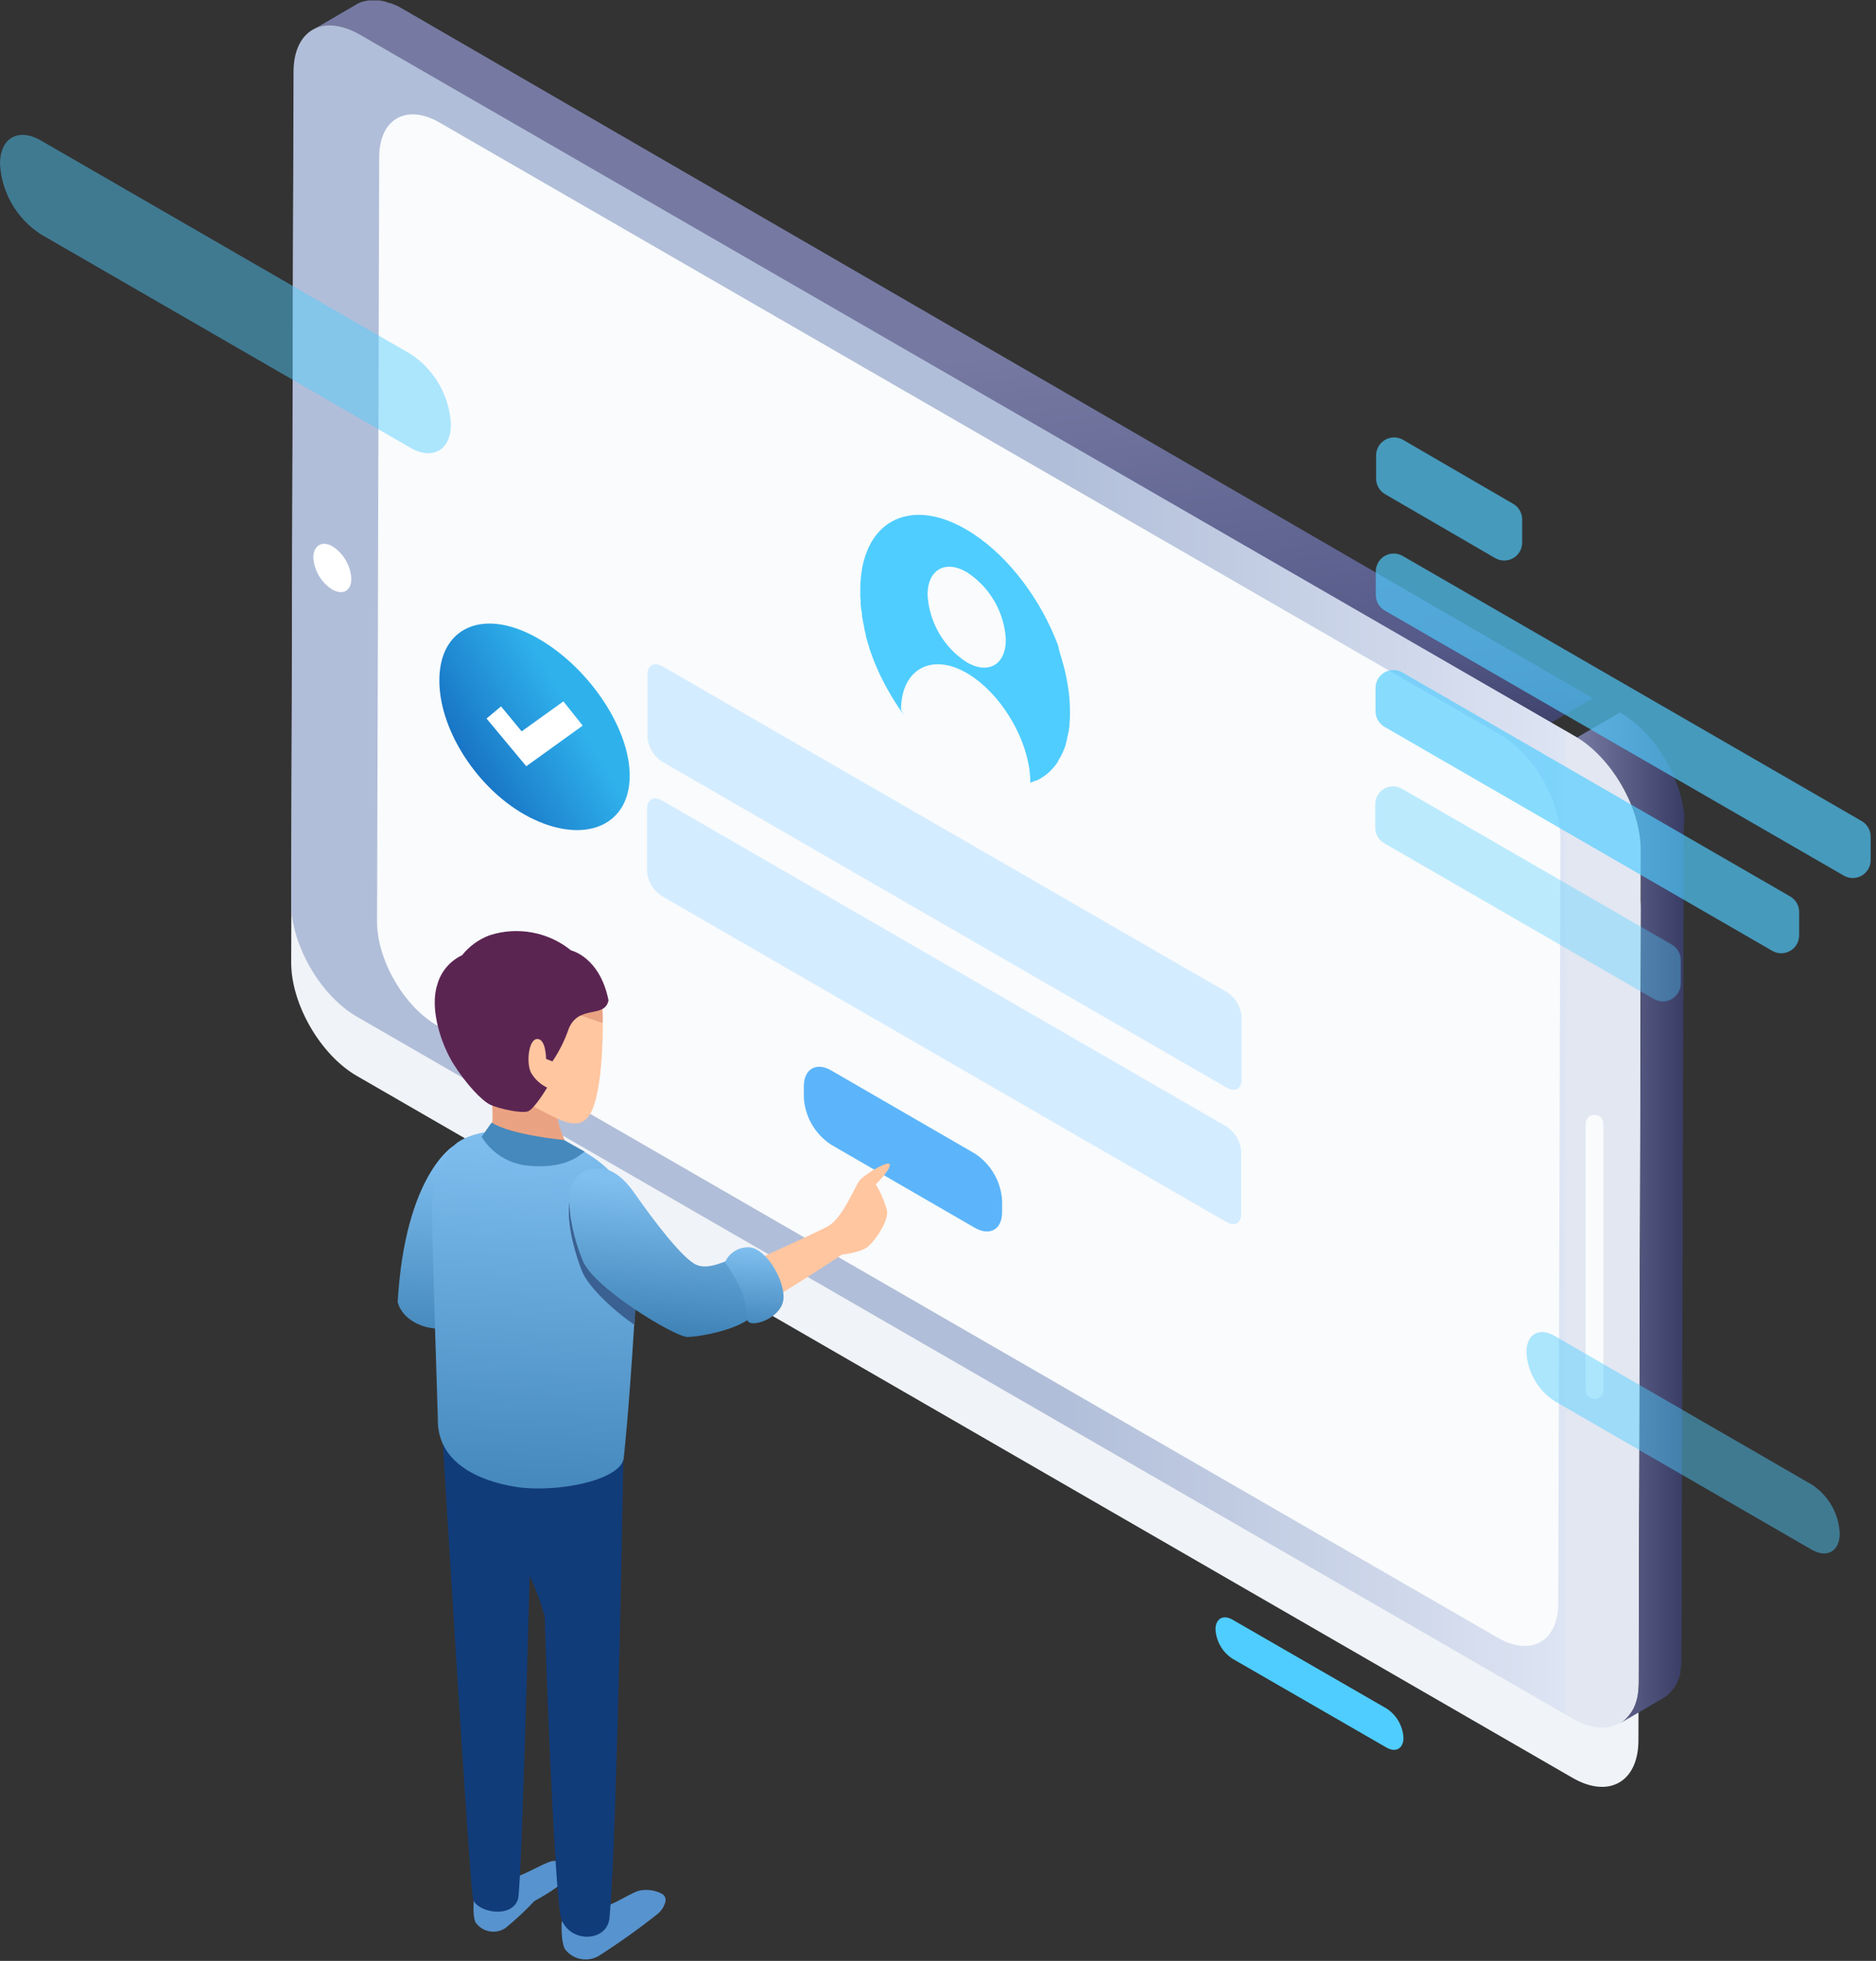 <svg xmlns="http://www.w3.org/2000/svg" width="380" height="397" viewBox="0 0 380 397">
    <rect x="0" y="0" width="380" height="397" fill="#333333" stroke="none"/>
    <defs>
        <linearGradient id="92q786me0a" x1="64.511%" x2="49.9%" y1="111.021%" y2="49.693%">
            <stop offset="0%" stop-color="#393D65"/>
            <stop offset="26%" stop-color="#555A89"/>
            <stop offset="100%" stop-color="#767AA2"/>
        </linearGradient>
        <linearGradient id="zp261yhldb" x1="100.032%" x2=".412%" y1="49.947%" y2="49.947%">
            <stop offset="0%" stop-color="#393D65"/>
            <stop offset="100%" stop-color="#767AA2"/>
        </linearGradient>
        <linearGradient id="pqcla3yoic" x1=".134%" x2="94%" y1="50.008%" y2="50.008%">
            <stop offset="0%" stop-color="#B1BED9"/>
            <stop offset="60%" stop-color="#B1BED9"/>
            <stop offset="99.682%" stop-color="#DDE4F3"/>
            <stop offset="100%" stop-color="#E2E7F2"/>
        </linearGradient>
        <linearGradient id="34izcuqixd" x1="47.529%" x2="50.568%" y1="171.27%" y2="1.409%">
            <stop offset="0%" stop-color="#6297CC"/>
            <stop offset="26%" stop-color="#3478AC"/>
            <stop offset="100%" stop-color="#80C0F1"/>
        </linearGradient>
        <linearGradient id="g088uqeoqe" x1="46.238%" x2="50.865%" y1="171.27%" y2="1.409%">
            <stop offset="0%" stop-color="#6297CC"/>
            <stop offset="26%" stop-color="#3478AC"/>
            <stop offset="100%" stop-color="#80C0F1"/>
        </linearGradient>
        <linearGradient id="0alorzp73f" x1="38.371%" x2="52.675%" y1="147.26%" y2="11.03%">
            <stop offset="0%" stop-color="#6297CC"/>
            <stop offset="26%" stop-color="#3478AC"/>
            <stop offset="100%" stop-color="#80C0F1"/>
        </linearGradient>
        <linearGradient id="bqm7ryyd3g" x1="43.083%" x2="51.591%" y1="171.27%" y2="1.409%">
            <stop offset="0%" stop-color="#6297CC"/>
            <stop offset="26%" stop-color="#3478AC"/>
            <stop offset="100%" stop-color="#80C0F1"/>
        </linearGradient>
        <linearGradient id="4eql3dex5h" x1="75.544%" x2="7.491%" y1="50%" y2="100%">
            <stop offset="0%" stop-color="#2FB2EC"/>
            <stop offset="100%" stop-color="#0E58B3"/>
        </linearGradient>
    </defs>
    <g fill="none" fill-rule="evenodd">
        <g fill-rule="nonzero">
            <g>
                <path fill="#F0F3F7" d="M319.103 161.095c7.339 4.242 13.277 14.524 13.251 22.956l-.476 168.285c0 8.444-6.002 11.85-13.341 7.609L72.234 217.803c-7.339-4.254-13.277-14.524-13.251-22.968l.475-168.285c0-8.445 5.99-11.838 13.342-7.597l246.303 142.142z" transform="translate(-183 -289) translate(183 289)"/>
                <path fill="#4FCDFF" d="M280.852 345.901c2.024 1.314 3.3 3.516 3.432 5.925 0 2.185-1.556 3.072-3.445 1.98l-31.207-17.994c-2.02-1.317-3.29-3.518-3.42-5.926 0-2.185 1.556-3.059 3.446-1.966l31.194 17.981z" transform="translate(-183 -289) translate(183 289)"/>
                <path fill="url(#92q786me0a)" d="M81.617 1.825l-.424-.231-.54-.309-.54-.257-.54-.205-.527-.193h-.103L78.545.5l-.591-.205-.54-.116-.578-.103H76.244c-.21-.012-.42-.012-.63 0h-.694c-.255.015-.508.049-.758.103-.305.051-.605.124-.9.218-.378.125-.74.293-1.08.502l-8.816 5.14c.606-.348 1.266-.596 1.953-.732.738-.16 1.496-.216 2.25-.167.84.083 1.669.264 2.467.54.933.336 1.829.766 2.674 1.285l241.149 139.559 8.817-5.142L81.616 1.825z" transform="translate(-183 -289) translate(183 289)"/>
                <path fill="url(#zp261yhldb)" d="M341.158 166.383v-.643-.643l-.077-.655c0-.219 0-.45-.09-.668 0-.206-.064-.425-.103-.63-.038-.206-.09-.463-.14-.694-.052-.232-.104-.476-.168-.707-.064-.232-.116-.463-.18-.707-.064-.244-.103-.36-.167-.54v-.103c0-.103-.141-.463-.219-.694-.077-.231-.154-.45-.244-.681-.09-.231-.154-.424-.244-.643-.09-.218-.167-.437-.257-.642l-.206-.502c-.005-.038-.005-.077 0-.115l-.295-.643c-.103-.231-.219-.463-.334-.694-.116-.231-.27-.54-.412-.797l-.475-.848-.09-.142s0-.115-.09-.18c-.322-.527-.643-1.054-.99-1.568s-.553-.81-.835-1.208l-.592-.771-.514-.63-.514-.604-.514-.565-.116-.116-.398-.424-.553-.553-.591-.54-.591-.514-.296-.244h-.077l-.219-.18-.578-.45-.578-.411-.566-.373-.565-.347-.129-.077-8.817 5.141c.927.546 1.812 1.16 2.648 1.838.859.708 1.67 1.473 2.429 2.288 1.597 1.712 2.994 3.601 4.164 5.63.035.048.065.1.09.154.58.996 1.1 2.026 1.555 3.085.463 1.063.862 2.153 1.196 3.264.332 1.073.585 2.168.758 3.278.167 1.067.253 2.146.257 3.226l-.475 168.285c0 .962-.09 1.921-.27 2.866v.09c-.156.806-.406 1.592-.746 2.34-.272.551-.608 1.069-1.002 1.542-.129.154-.245.32-.373.462-.423.468-.912.87-1.452 1.196l8.817-5.142c.54-.329 1.03-.736 1.452-1.208.129-.141.244-.295.373-.45.128-.154.334-.372.475-.59.183-.296.35-.601.502-.913.103-.219.192-.437.282-.669.09-.231.168-.463.232-.694.064-.231.128-.45.18-.681.005-.099.005-.197 0-.296v-.077-.283c0-.09.064-.424.09-.642l.077-.63v-.63-.642l.475-168.285c.103-.309.103-.502.09-.707z" transform="translate(-183 -289) translate(183 289)"/>
                <path fill="url(#pqcla3yoic)" d="M319.103 149.095c7.339 4.242 13.277 14.524 13.251 22.956l-.476 168.285c0 8.444-6.002 11.85-13.341 7.609L72.234 205.803c-7.339-4.254-13.277-14.524-13.251-22.968l.475-168.285c0-8.445 5.99-11.838 13.342-7.597l246.303 142.142z" transform="translate(-183 -289) translate(183 289)"/>
                <path fill="#F9FBFC" d="M303.897 148.774c6.748 3.856 12.198 13.341 12.185 21.105l-.437 154.712c0 7.712-5.514 10.886-12.275 6.979L88.557 207.628c-6.76-3.856-12.21-13.341-12.184-21.105l.437-154.712c0-7.712 5.514-10.886 12.262-6.979l214.825 123.942zM322.984 283.23c-.994 0-1.8-.806-1.8-1.8V227.5c0-.994.806-1.8 1.8-1.8s1.8.806 1.8 1.8v53.983c-.028.973-.826 1.748-1.8 1.748z" transform="translate(-183 -289) translate(183 289)"/>
                <path fill="#FFF" d="M67.376 110.626c2.239 1.46 3.647 3.9 3.791 6.568 0 2.416-1.722 3.38-3.856 2.172-2.266-1.442-3.7-3.886-3.856-6.568.103-2.416 1.813-3.393 3.92-2.172z" transform="translate(-183 -289) translate(183 289)"/>
                <path fill="#4FCDFF" d="M215.07 133.453c.663 2.17 1.136 4.393 1.414 6.645.162 1.28.244 2.567.244 3.856v1.285l-.077 1.054v.193c0 .351-.039.686-.116 1.003 0 .45-.128.77-.18 1.08-.051.308-.154.72-.231 1.015-.006.051-.006.103 0 .154-.077.308-.154.591-.244.874-.006.051-.006.103 0 .154-.103.283-.193.566-.309.836-.115.27-.244.59-.36.848-.115.257-.295.591-.424.835l-.077.142c-.128.231-.27.463-.411.681-.003.034-.003.069 0 .103-.154.231-.309.45-.476.668-.167.219-.334.424-.514.617l-.077.077c-.167.193-.334.373-.514.553l-.103.09-.553.488-.09.077c-.192.142-.385.296-.59.425-.212.158-.436.3-.67.424l-.115.077-.643.321h-.128c-.221.108-.449.202-.681.283-.143.055-.29.102-.437.141 0-8.2-5.836-18.122-12.943-22.223-7.108-4.1-13.252-.72-13.252 7.52 0 0 .206.346.591.938l-.59-.733-.76-1.118-.115-.18c-.231-.347-.45-.707-.668-1.054-.052-.074-.1-.151-.142-.231-.23-.373-.45-.733-.655-1.106-.206-.372-.437-.77-.643-1.144l-.115-.218c-.206-.373-.399-.733-.592-1.118 0 0 0-.129-.102-.206l-.527-1.08c-.232-.488-.399-.874-.566-1.285l-.116-.244-.488-1.157-.476-1.285s0-.116-.064-.18c-.141-.386-.283-.771-.411-1.17l.013-.077c-.27-.797-.514-1.594-.72-2.39-.004-.082-.004-.163 0-.245-.103-.385-.206-.771-.296-1.157.008-.068.008-.137 0-.205l-.231-1.106c-.103-.514-.167-.912-.231-1.285v-.244c0-.386-.116-.771-.167-1.157-.052-.385-.09-.861-.116-1.22v-.194c0-.372 0-.745-.064-1.118.006-.081.006-.163 0-.244v-1.144c-.004-1.2.082-2.399.257-3.586.228-1.725.713-3.406 1.44-4.987.14-.296.282-.578.436-.848 3.47-6.234 10.81-7.712 19.28-2.79 7.609 4.396 14.267 12.854 17.994 21.85.257.605.488 1.196.707 1.8.128.848.424 1.735.694 2.622zm-19.28.617c4.383 2.57 7.944.501 7.956-4.537-.29-5.565-3.23-10.654-7.904-13.689-4.37-2.57-7.943-.5-7.956 4.538.297 5.563 3.235 10.65 7.904 13.688" transform="translate(-183 -289) translate(183 289)"/>
                <path fill="#D4ECFF" d="M248.526 200.88c1.759 1.137 2.863 3.05 2.97 5.141v12.506c0 1.89-1.286 2.648-2.982 1.697l-114.392-66.013c-1.76-1.137-2.87-3.049-2.982-5.141v-12.506c0-1.877 1.35-2.571 2.994-1.684l114.392 66zM248.45 228.09c1.756 1.139 2.86 3.05 2.968 5.141v12.506c0 1.89-1.285 2.635-2.981 1.684l-114.393-66.013c-1.763-1.134-2.872-3.048-2.981-5.141V163.76c0-1.89 1.285-2.648 2.994-1.71l114.392 66.04z" transform="translate(-183 -289) translate(183 289)"/>
                <path fill="#5CB5FA" d="M197.448 233.54c3.277 2.13 5.336 5.699 5.54 9.601v2.25c0 3.534-2.493 4.948-5.565 3.174l-29.048-16.799c-3.278-2.124-5.342-5.688-5.553-9.588v-2.262c0-3.522 2.571-4.949 5.579-3.175l29.047 16.799z" transform="translate(-183 -289) translate(183 289)"/>
                <path fill="url(#34izcuqixd)" d="M91.938 231.933s-9.871 5.694-11.388 31.696c1.285 4.807 8.843 7.326 14.653 3.534 5.81-3.791-.219-30.808-3.265-35.23z" transform="translate(-183 -289) translate(183 289)"/>
                <path fill="#FFC6A0" d="M142.116 260.03s22.596-10.077 25.63-11.786c3.032-1.71 5.32-7.97 6.426-9.293 1.105-1.324 6.259-4.37 6.08-3.046-.18 1.324-2.854 3.856-2.854 3.856.991 1.66 1.756 3.445 2.275 5.308.385 2.095-2.468 6.272-3.985 7.416-1.516 1.144-5.14 1.517-5.14 1.517s-18.42 12.339-21.466 12.532c-3.046.192-7.351-1.568-6.966-6.504z" transform="translate(-183 -289) translate(183 289)"/>
                <path fill="#5793CE" d="M96.115 383.124s-.578 4.305.193 6.066c1.369 1.973 4.062 2.492 6.067 1.17 2.077-1.693 4.039-3.522 5.873-5.476 0 0 6.26-3.328 6.851-5.14.591-1.813-1.568-3.317-3.329-2.931-1.76.385-6.85 3.637-9.19 3.637s-5.68.527-6.465 2.674z" transform="translate(-183 -289) translate(183 289)"/>
                <path fill="#113C7A" d="M89.663 291.507s5.475 90.37 6.156 92.979c.682 2.61 7.79 4.126 9.113 0 .836-2.635 2.892-86.257 2.892-86.257l-18.161-6.722z" transform="translate(-183 -289) translate(183 289)"/>
                <path fill="#5793CE" d="M114.225 388.509c-.307.263-.481.65-.476 1.054 0 1.285 0 4.01.746 5.141 1.625 2.07 4.53 2.62 6.8 1.285 4.11-2.63 8.087-5.466 11.914-8.495.783-.639 1.338-1.514 1.58-2.494.164-.669-.178-1.358-.809-1.632-1.444-.736-3.105-.928-4.678-.54-2.571.861-5.836 3.663-9.357 3.509-2.108.002-4.142.774-5.72 2.172z" transform="translate(-183 -289) translate(183 289)"/>
                <path fill="#113C7A" d="M126.307 292.484c-.399-3.753-4.884-4.974-8.997-3.702-7.905-.424-20.128-.09-20.565 6.041-.643 9.074 3.612 15.552 7.712 19.96 3.02 3.253 5.038 9.486 5.886 12.52.72 23.958 2.314 57.761 3.304 60.987 1.593 5.219 9.46 4.987 9.82-.09 1.58-17.145 2.84-95.716 2.84-95.716z" transform="translate(-183 -289) translate(183 289)"/>
                <path fill="url(#g088uqeoqe)" d="M126.333 295.312c-.926 4.64-14.139 6.953-21.85 5.72-7.712-1.235-16.08-5.026-15.797-13.985 0 0-1.182-35.809-1.182-42.852.127-4.457 1.681-8.755 4.434-12.262 0 0 4.331-4.935 17.994-2.16 0 0 11.08 2.417 16.182 10.605 0 0 3.522 8.997 2.352 27.788s-2.133 27.146-2.133 27.146z" transform="translate(-183 -289) translate(183 289)"/>
                <path fill="#EAA382" d="M99.251 219.787s1.17 6.85 0 9.974c-.193 1.568 6.645 6.85 12.712 5.488 3.522-.784 3.329-2.57 3.329-2.57s-2.93-4.897-2.57-9.589c.36-4.691-9.37-4.228-13.47-3.303z" transform="translate(-183 -289) translate(183 289)"/>
                <path fill="#EAA382" d="M122.104 206.047c0 8.916-7.228 16.144-16.143 16.144-8.916 0-16.144-7.228-16.144-16.144 0-8.916 7.228-16.143 16.144-16.143 8.912.007 16.136 7.23 16.143 16.143z" transform="translate(-183 -289) translate(183 289)"/>
                <path fill="#3A6191" d="M120.691 238.277s3.536-1.029 7.587 4.92c1.584 2.325-.906-.298 1.95 3.425l-1.739 21.587c-4.736-3.255-9.43-7.92-10.576-10.796-2.276-5.71-5.799-18.872 2.778-19.136z" transform="translate(-183 -289) translate(183 289)"/>
                <path fill="#FFC6A0" d="M122.104 207.127s.193 16.169-3.329 19.42c-3.522 3.253-8.997-3.045-17.57-5.076-8.65-2.224 7.005-19.036 7.005-19.036l13.894 4.692z" transform="translate(-183 -289) translate(183 289)"/>
                <path fill="url(#0alorzp73f)" d="M120.819 236.612s3.534-1.003 7.583 4.794 9.845 13.393 12.622 14.652c2.776 1.26 6.568-1.285 8.084-1.285 1.517 0 5.553 7.07 4.036 10.604-1.517 3.534-11.362 5.308-13.894 5.308s-18.933-9.858-21.208-15.424c-2.275-5.565-5.796-18.392 2.777-18.65z" transform="translate(-183 -289) translate(183 289)"/>
                <path fill="url(#bqm7ryyd3g)" d="M146.846 255.557c.809-1.8 2.577-2.98 4.55-3.033 3.535-.257 7.57 6.568 7.313 10.346-.257 3.78-5.758 5.759-7.043 4.808-1.285-.952 1.285-3.535-4.82-12.12z" transform="translate(-183 -289) translate(183 289)"/>
                <path fill="#5B2552" d="M115.677 192.423s5.81 1.285 7.584 10.102c-.759 3.78-6.067.759-8.085 5.81-.795 2.322-1.897 4.526-3.277 6.555l-1.286-.501s0-4.036-1.773-4.036c-1.774 0-2.275 4.794-1.286 6.812.758 1.322 1.901 2.38 3.278 3.033 0 0-2.57 4.293-3.856 4.795-1.285.5-5.797-.502-7.57-1.286-1.774-.784-5.052-4.293-7.571-8.329-2.52-4.035-4.807-11.117-3.29-15.912.7-2.671 2.55-4.894 5.05-6.066 1.452-1.824 3.37-3.219 5.553-4.036 5.673-1.843 11.892-.692 16.53 3.059z" transform="translate(-183 -289) translate(183 289)"/>
                <path fill="#4689BC" d="M118.44 233.167l-4.215-2.365s-10.77-1.002-14.64-3.534l-2.03 2.866c2.063 3.396 5.638 5.589 9.6 5.886 6.903.682 10.103-2.017 10.103-2.017l1.183-.836z" transform="translate(-183 -289) translate(183 289)"/>
                <g fill="#4FCDFF" opacity=".67">
                    <path d="M29.87 16.902v4.73c-.006 1.295-.7 2.489-1.822 3.135-1.123.646-2.504.646-3.627.001L2.095 11.812C.977 11.163.287 9.97.283 8.676V3.933C.293 2.641.99 1.451 2.112.808c1.121-.643 2.5-.642 3.62.002l22.314 12.956c1.123.646 1.818 1.84 1.825 3.136zM100.46 81.18v4.743c-.006 1.292-.699 2.483-1.82 3.127-1.12.644-2.498.642-3.617-.004L2.03 35.372C.911 34.719.221 33.52.22 32.222v-4.78c.005-1.293.698-2.484 1.819-3.128 1.12-.643 2.499-.642 3.618.004l92.979 53.675c1.14.654 1.837 1.873 1.825 3.187z" transform="translate(-183 -289) translate(183 289) translate(278.46 88.236)"/>
                    <path d="M61.99 35.462v4.743c-.005 1.292-.698 2.483-1.819 3.127-1.12.643-2.498.642-3.617-.004L1.915 11.787C.791 11.137.1 9.936.103 8.637V3.896C.101 2.599.793 1.402 1.916.756 3.039.111 4.422.116 5.54.771l54.638 31.542c1.125.65 1.816 1.85 1.813 3.149z" opacity=".53" transform="translate(-183 -289) translate(183 289) translate(278.46 88.236) translate(0 70.692)"/>
                    <path d="M85.974 96.411v4.743c-.005 1.292-.698 2.483-1.819 3.127-1.12.644-2.499.642-3.618-.004L1.98 58.919C.857 58.267.166 57.067.167 55.769v-4.73c.001-1.294.693-2.49 1.814-3.136 1.121-.647 2.502-.647 3.623 0l78.558 45.359c1.127.647 1.819 1.85 1.812 3.149z" transform="translate(-183 -289) translate(183 289) translate(278.46 88.236)"/>
                </g>
                <path fill="url(#4eql3dex5h)" d="M108.274 165.958c-10.648-4.92-19.28-17.54-19.28-28.188s8.632-14.635 19.28-8.906c10.648 5.729 19.28 18.349 19.28 28.187 0 9.839-8.632 13.826-19.28 8.907z" transform="translate(-183 -289) translate(183 289)"/>
                <path fill="#FFF" d="M98.557 145.478L101.488 143.014 105.665 148.07 114.122 142.004 118.03 146.909 106.603 155.136z" transform="translate(-183 -289) translate(183 289)"/>
                <g fill="#4FCDFF" opacity=".46">
                    <path d="M83.133 44.664c4.85 3.16 7.898 8.448 8.2 14.229 0 5.257-3.714 7.364-8.25 4.742L8.212 20.411C3.353 17.247.3 11.948 0 6.157 0 .938 3.715-1.183 8.265 1.44l74.868 43.224z" transform="translate(-183 -289) translate(183 289) translate(0 26.991)"/>
                </g>
                <g fill="#4FCDFF" opacity=".46">
                    <path d="M58.481 31.079c3.378 2.188 5.5 5.865 5.707 9.884 0 3.65-2.57 5.141-5.745 3.29L6.427 14.203C3.057 12 .937 8.326.72 4.306.72.67 3.29-.835 6.465 1.03l52.016 30.05z" transform="translate(-183 -289) translate(183 289) translate(308.473 269.464)"/>
                </g>
            </g>
        </g>
    </g>
</svg>
